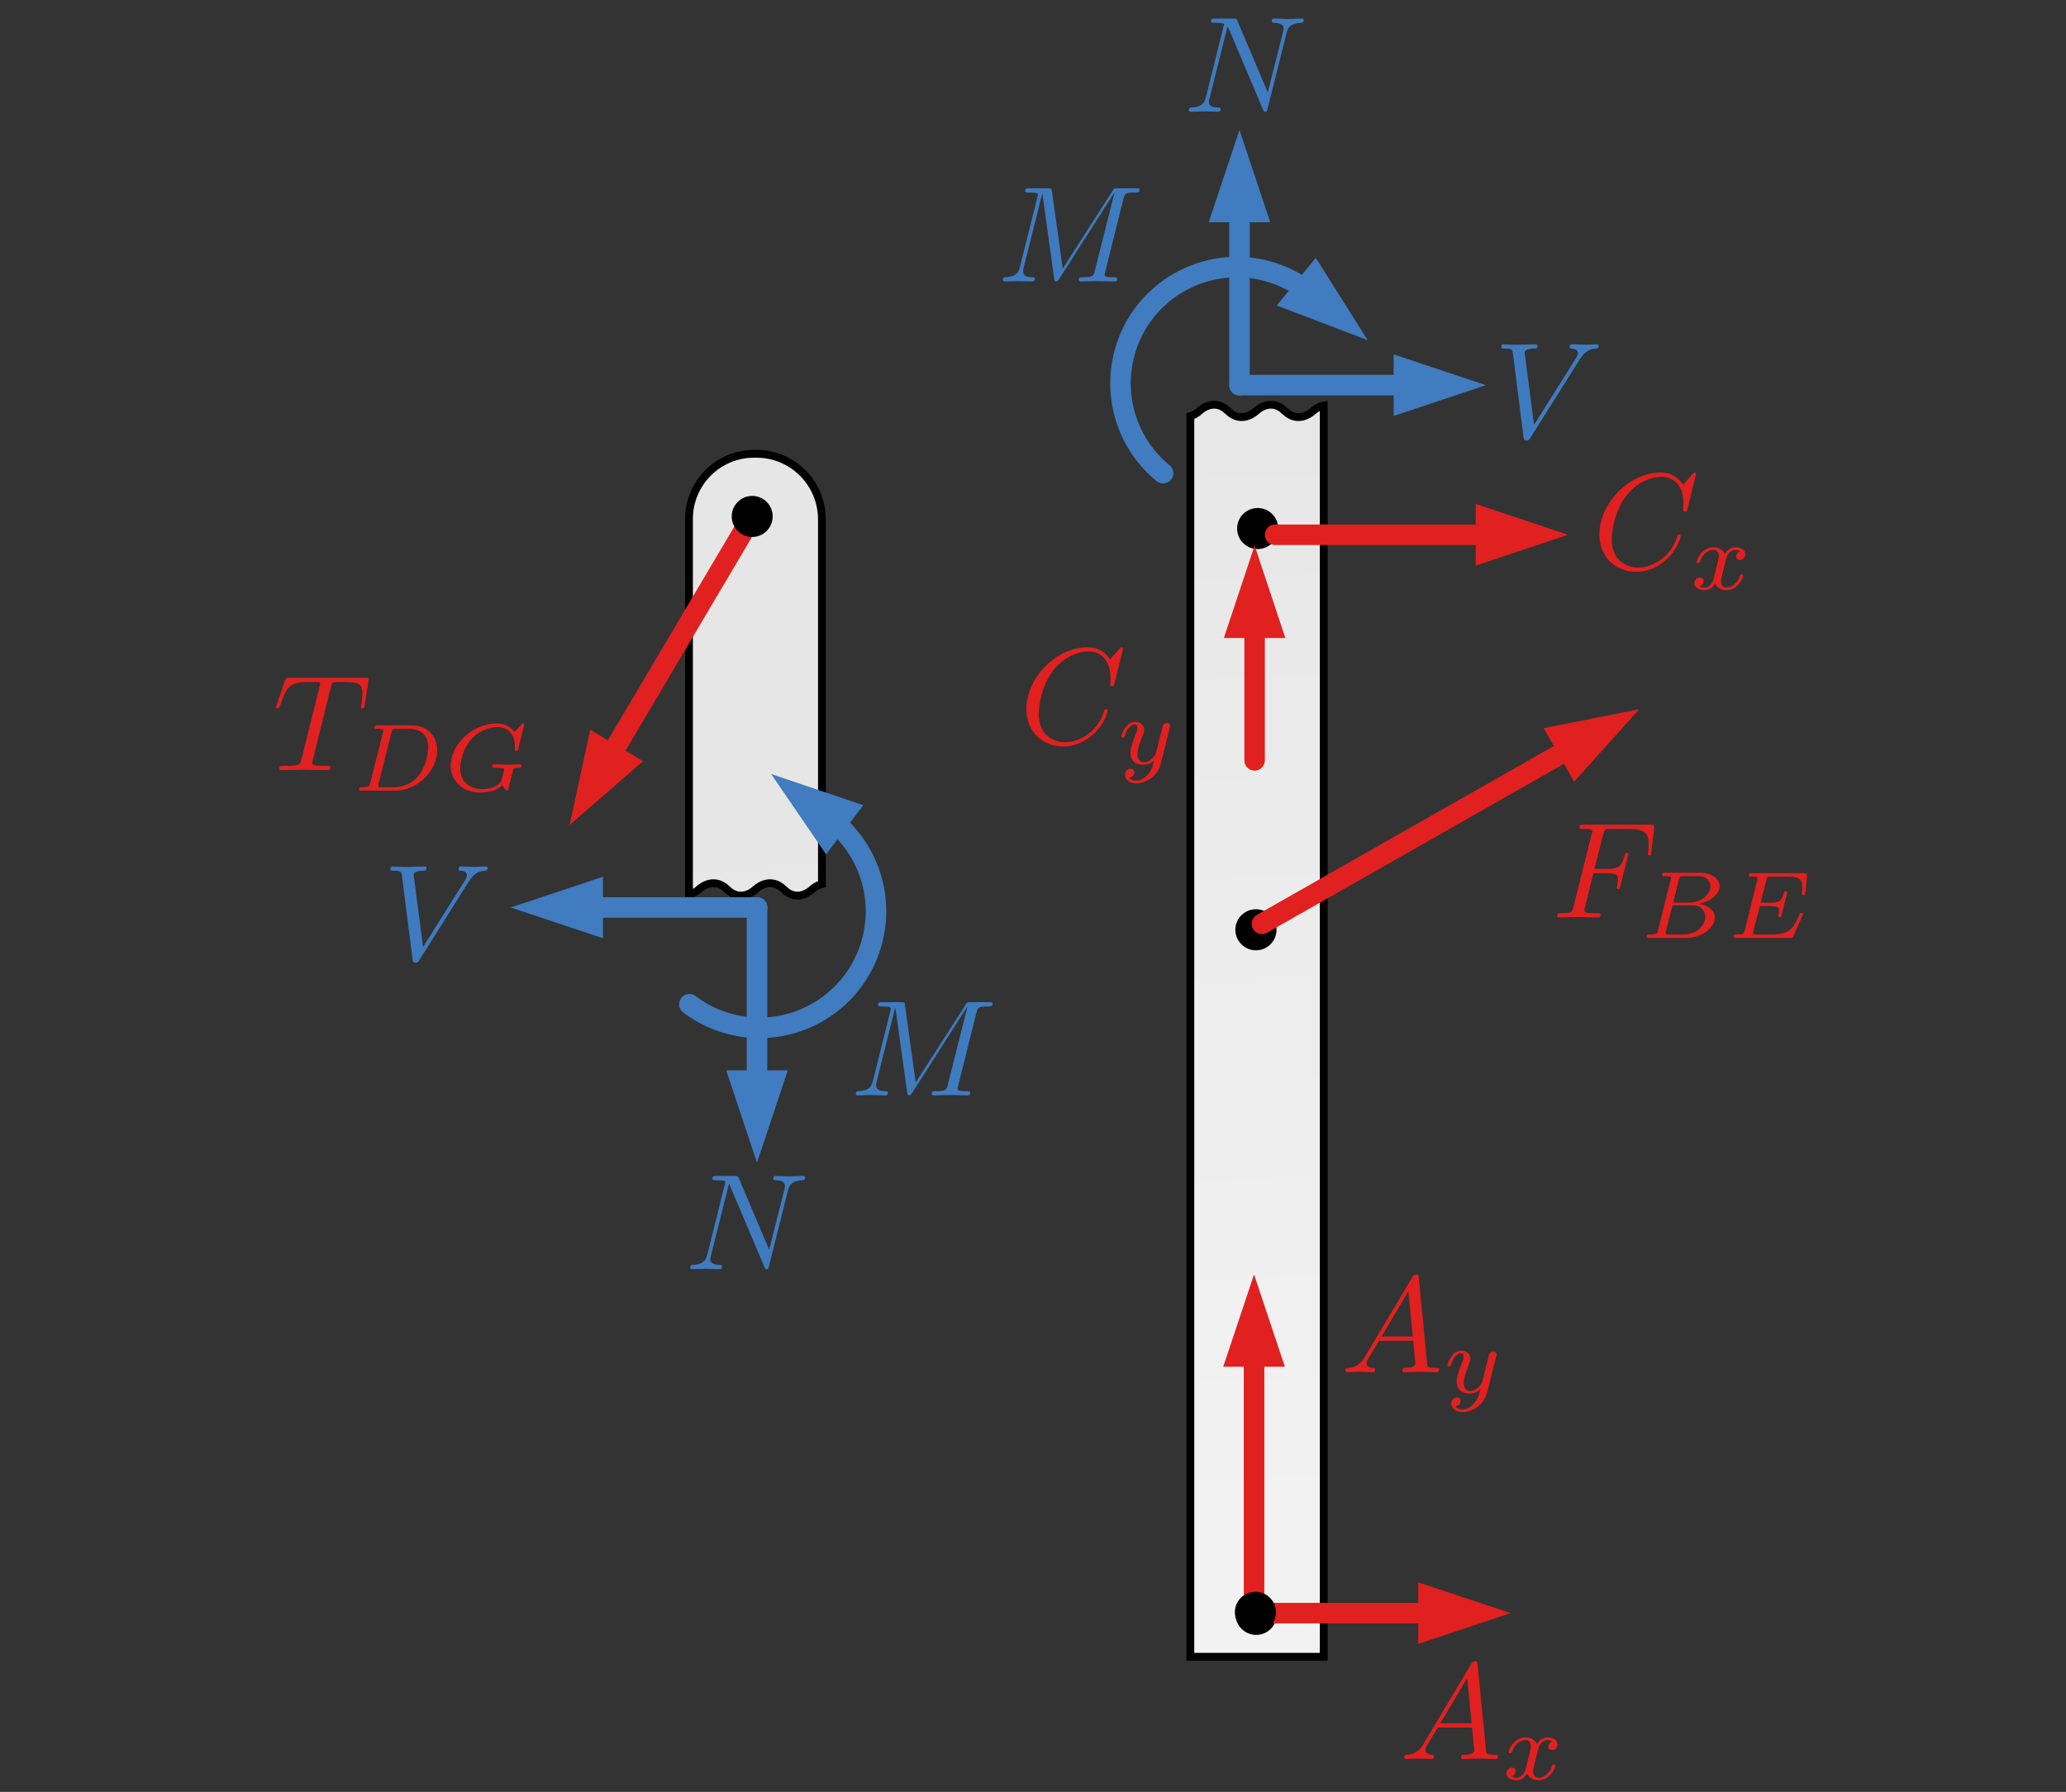 <?xml version="1.0" encoding="UTF-8" standalone="no"?>
<!DOCTYPE svg PUBLIC "-//W3C//DTD SVG 1.1//EN" "http://www.w3.org/Graphics/SVG/1.1/DTD/svg11.dtd">
<svg width="100%" height="100%" viewBox="0 0 151 131" version="1.1" xmlns="http://www.w3.org/2000/svg" xmlns:xlink="http://www.w3.org/1999/xlink" xml:space="preserve" xmlns:serif="http://www.serif.com/" style="fill-rule:evenodd;clip-rule:evenodd;">
    <rect x="0" y="0" width="151" height="131" fill="#333333" stroke="none"/>
    <g transform="matrix(1,0,0,1,-222,-168)">
        <g transform="matrix(1.881,0,0,0.958,-620.748,93.553)">
            <rect id="frame_2" x="448.311" y="78.434" width="79.756" height="135.686" style="fill:none;"/>
            <g id="frame_21" serif:id="frame_2">
                <g transform="matrix(0.8,0,0,1.199,85.674,-31.915)">
                    <g transform="matrix(1,0,0,1,0.493,0.085)">
                        <g transform="matrix(0.665,0,0,0.871,188.852,17.789)">
                            <g transform="matrix(0.335,0,0,0.953,403.144,-8.94)">
                                <g transform="matrix(-1.14366e-15,1.05,-2.987,-4.01856e-16,-487.743,-597.872)">
                                    <path d="M693.124,-243.428L783.72,-243.428L783.72,-253.164L692.347,-253.164C692.429,-252.702 692.739,-252.388 692.739,-252.388C692.739,-252.388 693.761,-251.351 692.739,-250.314C691.718,-249.278 692.739,-248.241 692.739,-248.241C692.739,-248.241 693.761,-247.204 692.739,-246.167C691.718,-245.131 692.739,-244.094 692.739,-244.094C692.739,-244.094 693.002,-243.827 693.124,-243.428Z" style="fill:url(#_Linear1);stroke:black;stroke-width:0.57px;"/>
                                </g>
                                <g id="circle2502" transform="matrix(6.97619e-16,1.567,-4.468,0,2942.97,715.492)">
                                    <circle cx="-315.067" cy="601.89" r="1.004"/>
                                </g>
                                <g id="circle25021" serif:id="circle2502" transform="matrix(6.97619e-16,1.567,-4.468,0,2942.92,662.999)">
                                    <circle cx="-315.067" cy="601.89" r="1.004"/>
                                </g>
                                <g id="circle1548" transform="matrix(2.167,0,0,0.761,-284.005,-395.534)">
                                    <ellipse cx="248.296" cy="701.783" rx="2.068" ry="2.068"/>
                                </g>
                            </g>
                            <g id="path3452" transform="matrix(1,0,0,1,38.912,-575.546)">
                                <g transform="matrix(1,-0,-0,1,357.819,660.043)">
                                    <path d="M112.409,53.163L119.389,51.78L114.635,57.074L112.409,53.163Z" style="fill:rgb(225,32,32);fill-rule:nonzero;"/>
                                    <path d="M91.837,67.459L114.696,54.451" style="fill:none;fill-rule:nonzero;stroke:rgb(225,32,32);stroke-width:1.5px;stroke-linecap:round;stroke-linejoin:round;stroke-miterlimit:1.5;"/>
                                </g>
                            </g>
                            <g transform="matrix(0.167,0,0,0.953,441.427,-8.94)">
                                <g id="path4154" transform="matrix(5.974,0,0,1.05,-2396.96,-597.872)">
                                    <g transform="matrix(1,-0,-0,1,356.512,663.043)">
                                        <path d="M107.62,36.491L114.37,38.741L107.62,40.991L107.62,36.491Z" style="fill:rgb(225,32,32);fill-rule:nonzero;"/>
                                        <path d="M92.93,38.741L108.97,38.741" style="fill:none;fill-rule:nonzero;stroke:rgb(225,32,32);stroke-width:1.5px;stroke-linecap:round;stroke-linejoin:round;stroke-miterlimit:1.5;"/>
                                    </g>
                                </g>
                                <g id="path4583" transform="matrix(5.974,0,0,1.05,-2405.92,-592.781)">
                                    <g transform="matrix(1,-0,-0,1,358.012,658.192)">
                                        <path d="M89.18,46.281L91.43,39.531L93.68,46.281L89.18,46.281Z" style="fill:rgb(225,32,32);fill-rule:nonzero;"/>
                                        <path d="M91.43,55.216L91.43,44.931" style="fill:none;fill-rule:nonzero;stroke:rgb(225,32,32);stroke-width:1.5px;stroke-linecap:round;stroke-linejoin:round;stroke-miterlimit:1.5;"/>
                                    </g>
                                </g>
                                <g transform="matrix(5.974,0,0,1.05,411.913,131.45)">
                                    <g id="surface1">
                                        <g transform="matrix(1,0,0,1,2.501,9.68)">
                                            <g id="glyph0-1">
                                                <path d="M7.578,-6.922C7.578,-6.953 7.563,-7.031 7.469,-7.031C7.438,-7.031 7.422,-7.016 7.313,-6.906L6.625,-6.141C6.531,-6.281 6.078,-7.031 4.969,-7.031C2.734,-7.031 0.5,-4.828 0.5,-2.516C0.5,-0.875 1.672,0.219 3.203,0.219C4.063,0.219 4.828,-0.172 5.359,-0.641C6.281,-1.453 6.453,-2.359 6.453,-2.391C6.453,-2.5 6.344,-2.5 6.328,-2.5C6.266,-2.5 6.219,-2.469 6.203,-2.391C6.109,-2.109 5.875,-1.391 5.188,-0.813C4.5,-0.266 3.875,-0.094 3.359,-0.094C2.469,-0.094 1.406,-0.609 1.406,-2.156C1.406,-2.734 1.609,-4.344 2.609,-5.516C3.219,-6.219 4.156,-6.719 5.047,-6.719C6.063,-6.719 6.656,-5.953 6.656,-4.797C6.656,-4.391 6.625,-4.391 6.625,-4.281C6.625,-4.188 6.734,-4.188 6.766,-4.188C6.891,-4.188 6.891,-4.203 6.953,-4.391L7.578,-6.922Z" style="fill:rgb(225,32,32);fill-rule:nonzero;"/>
                                            </g>
                                        </g>
                                        <g transform="matrix(1,0,0,1,9.621,11.175)">
                                            <g id="glyph1-1">
                                                <path d="M1.734,-0.734C1.672,-0.5 1.438,-0.125 1.078,-0.125C1.063,-0.125 0.844,-0.125 0.703,-0.219C0.984,-0.313 1.016,-0.563 1.016,-0.609C1.016,-0.766 0.891,-0.859 0.734,-0.859C0.531,-0.859 0.328,-0.703 0.328,-0.438C0.328,-0.094 0.719,0.063 1.063,0.063C1.391,0.063 1.672,-0.125 1.844,-0.422C2.016,-0.063 2.391,0.063 2.672,0.063C3.484,0.063 3.906,-0.797 3.906,-1C3.906,-1.094 3.813,-1.094 3.797,-1.094C3.688,-1.094 3.688,-1.047 3.656,-0.969C3.516,-0.484 3.094,-0.125 2.703,-0.125C2.422,-0.125 2.281,-0.313 2.281,-0.578C2.281,-0.766 2.453,-1.391 2.641,-2.172C2.781,-2.703 3.094,-2.875 3.328,-2.875C3.344,-2.875 3.547,-2.875 3.703,-2.781C3.484,-2.719 3.391,-2.516 3.391,-2.391C3.391,-2.25 3.516,-2.141 3.672,-2.141C3.828,-2.141 4.063,-2.266 4.063,-2.563C4.063,-2.953 3.609,-3.078 3.344,-3.078C2.984,-3.078 2.703,-2.844 2.563,-2.578C2.438,-2.859 2.109,-3.078 1.719,-3.078C0.938,-3.078 0.5,-2.219 0.5,-2C0.5,-1.922 0.594,-1.922 0.609,-1.922C0.703,-1.922 0.703,-1.938 0.75,-2.031C0.922,-2.578 1.359,-2.875 1.703,-2.875C1.938,-2.875 2.125,-2.75 2.125,-2.422C2.125,-2.281 2.031,-1.938 1.969,-1.688L1.734,-0.734Z" style="fill:rgb(225,32,32);fill-rule:nonzero;"/>
                                            </g>
                                        </g>
                                    </g>
                                </g>
                                <g transform="matrix(5.974,0,0,1.05,160.627,144.84)">
                                    <g id="surface11" serif:id="surface1">
                                        <g transform="matrix(1,0,0,1,2.614,9.68)">
                                            <g id="glyph0-11" serif:id="glyph0-1">
                                                <path d="M7.578,-6.922C7.578,-6.953 7.563,-7.031 7.469,-7.031C7.438,-7.031 7.422,-7.016 7.313,-6.906L6.625,-6.141C6.531,-6.281 6.078,-7.031 4.969,-7.031C2.734,-7.031 0.5,-4.828 0.5,-2.516C0.5,-0.875 1.672,0.219 3.203,0.219C4.063,0.219 4.828,-0.172 5.359,-0.641C6.281,-1.453 6.453,-2.359 6.453,-2.391C6.453,-2.5 6.344,-2.5 6.328,-2.5C6.266,-2.5 6.219,-2.469 6.203,-2.391C6.109,-2.109 5.875,-1.391 5.188,-0.813C4.5,-0.266 3.875,-0.094 3.359,-0.094C2.469,-0.094 1.406,-0.609 1.406,-2.156C1.406,-2.734 1.609,-4.344 2.609,-5.516C3.219,-6.219 4.156,-6.719 5.047,-6.719C6.063,-6.719 6.656,-5.953 6.656,-4.797C6.656,-4.391 6.625,-4.391 6.625,-4.281C6.625,-4.188 6.734,-4.188 6.766,-4.188C6.891,-4.188 6.891,-4.203 6.953,-4.391L7.578,-6.922Z" style="fill:rgb(225,32,32);fill-rule:nonzero;"/>
                                            </g>
                                        </g>
                                        <g transform="matrix(1,0,0,1,9.735,11.175)">
                                            <g id="glyph1-11" serif:id="glyph1-1">
                                                <path d="M3.875,-2.625C3.906,-2.719 3.906,-2.734 3.906,-2.781C3.906,-2.922 3.797,-3 3.672,-3C3.594,-3 3.469,-2.969 3.391,-2.844C3.359,-2.797 3.313,-2.578 3.281,-2.438L3.125,-1.859C3.094,-1.688 2.875,-0.813 2.844,-0.734C2.844,-0.734 2.531,-0.125 2,-0.125C1.516,-0.125 1.516,-0.578 1.516,-0.703C1.516,-1.078 1.672,-1.516 1.891,-2.063C1.969,-2.281 2,-2.359 2,-2.484C2,-2.813 1.719,-3.078 1.344,-3.078C0.641,-3.078 0.328,-2.125 0.328,-2C0.328,-1.922 0.422,-1.922 0.453,-1.922C0.547,-1.922 0.547,-1.953 0.578,-2.031C0.75,-2.609 1.047,-2.875 1.328,-2.875C1.438,-2.875 1.5,-2.797 1.5,-2.641C1.5,-2.469 1.438,-2.328 1.406,-2.234C1.063,-1.375 1,-1.125 1,-0.813C1,-0.703 1,-0.375 1.266,-0.141C1.484,0.031 1.781,0.063 1.969,0.063C2.25,0.063 2.5,-0.031 2.719,-0.25C2.641,0.141 2.563,0.438 2.266,0.781C2.078,1 1.797,1.219 1.422,1.219C1.375,1.219 1.047,1.219 0.906,1C1.281,0.953 1.281,0.625 1.281,0.609C1.281,0.391 1.078,0.344 1.016,0.344C0.844,0.344 0.609,0.484 0.609,0.813C0.609,1.156 0.938,1.422 1.438,1.422C2.141,1.422 3,0.875 3.219,0L3.875,-2.625Z" style="fill:rgb(225,32,32);fill-rule:nonzero;"/>
                                            </g>
                                        </g>
                                    </g>
                                </g>
                            </g>
                            <g transform="matrix(1.409,0,0,1.002,706.71,146.311)">
                                <g id="path10100" transform="matrix(-0.71,0,0,-1.482,-88.496,61.233)">
                                    <g transform="matrix(-1,-0,-0,-0.673,185.28,82.915)">
                                        <path d="M93.535,99.842L91.285,93.092L89.035,99.842L93.535,99.842Z" style="fill:rgb(225,32,32);fill-rule:nonzero;"/>
                                        <path d="M91.285,98.492L91.285,117.835" style="fill:none;fill-rule:nonzero;stroke:rgb(225,32,32);stroke-width:1.5px;stroke-linecap:round;stroke-linejoin:round;stroke-miterlimit:1.5;"/>
                                    </g>
                                </g>
                                <g id="path17940" transform="matrix(0.71,-1.22196e-16,8.69105e-17,0.998,-222.069,28.768)">
                                    <g transform="matrix(1,1.22465e-16,-1.22465e-16,1,2.936,-90.645)">
                                        <path d="M103.187,120.085L109.937,117.835L103.187,115.585L103.187,120.085Z" style="fill:rgb(225,32,32);fill-rule:nonzero;"/>
                                        <path d="M104.537,117.835L91.285,117.835" style="fill:none;fill-rule:nonzero;stroke:rgb(225,32,32);stroke-width:1.5px;stroke-linecap:round;stroke-linejoin:round;stroke-miterlimit:1.5;"/>
                                    </g>
                                </g>
                                <g transform="matrix(0.628,0,0,0.883,-287.479,48.164)">
                                    <circle cx="210.695" cy="8.695" r="1.695"/>
                                </g>
                                <g transform="matrix(0.71,0,0,0.998,-149.579,57.129)">
                                    <g id="surface12" serif:id="surface1">
                                        <g transform="matrix(1,0,0,1,2.656,9.431)">
                                            <g id="glyph0-12" serif:id="glyph0-1">
                                                <path d="M1.781,-1.141C1.391,-0.484 1,-0.344 0.563,-0.313C0.438,-0.297 0.344,-0.297 0.344,-0.109C0.344,-0.047 0.406,0 0.484,0C0.75,0 1.063,-0.031 1.328,-0.031C1.672,-0.031 2.016,0 2.328,0C2.391,0 2.516,0 2.516,-0.188C2.516,-0.297 2.438,-0.313 2.359,-0.313C2.141,-0.328 1.891,-0.406 1.891,-0.656C1.891,-0.781 1.953,-0.891 2.031,-1.031L2.797,-2.297L5.297,-2.297C5.313,-2.094 5.453,-0.734 5.453,-0.641C5.453,-0.344 4.938,-0.313 4.734,-0.313C4.594,-0.313 4.5,-0.313 4.5,-0.109C4.5,0 4.609,0 4.641,0C5.047,0 5.469,-0.031 5.875,-0.031C6.125,-0.031 6.766,0 7.016,0C7.063,0 7.188,0 7.188,-0.203C7.188,-0.313 7.094,-0.313 6.953,-0.313C6.344,-0.313 6.344,-0.375 6.313,-0.672L5.703,-6.891C5.688,-7.094 5.688,-7.141 5.516,-7.141C5.359,-7.141 5.313,-7.063 5.25,-6.969L1.781,-1.141ZM2.984,-2.609L4.938,-5.906L5.266,-2.609L2.984,-2.609Z" style="fill:rgb(225,32,32);fill-rule:nonzero;"/>
                                            </g>
                                        </g>
                                        <g transform="matrix(1,0,0,1,10.128,10.925)">
                                            <g id="glyph1-12" serif:id="glyph1-1">
                                                <path d="M1.734,-0.734C1.672,-0.5 1.438,-0.125 1.078,-0.125C1.063,-0.125 0.844,-0.125 0.703,-0.219C0.984,-0.313 1.016,-0.563 1.016,-0.609C1.016,-0.766 0.891,-0.859 0.734,-0.859C0.531,-0.859 0.328,-0.703 0.328,-0.438C0.328,-0.094 0.719,0.063 1.063,0.063C1.391,0.063 1.672,-0.125 1.844,-0.422C2.016,-0.063 2.391,0.063 2.672,0.063C3.484,0.063 3.906,-0.797 3.906,-1C3.906,-1.094 3.813,-1.094 3.797,-1.094C3.688,-1.094 3.688,-1.047 3.656,-0.969C3.516,-0.484 3.094,-0.125 2.703,-0.125C2.422,-0.125 2.281,-0.313 2.281,-0.578C2.281,-0.766 2.453,-1.391 2.641,-2.172C2.781,-2.703 3.094,-2.875 3.328,-2.875C3.344,-2.875 3.547,-2.875 3.703,-2.781C3.484,-2.719 3.391,-2.516 3.391,-2.391C3.391,-2.25 3.516,-2.141 3.672,-2.141C3.828,-2.141 4.063,-2.266 4.063,-2.563C4.063,-2.953 3.609,-3.078 3.344,-3.078C2.984,-3.078 2.703,-2.844 2.563,-2.578C2.438,-2.859 2.109,-3.078 1.719,-3.078C0.938,-3.078 0.5,-2.219 0.5,-2C0.5,-1.922 0.594,-1.922 0.609,-1.922C0.703,-1.922 0.703,-1.938 0.75,-2.031C0.922,-2.578 1.359,-2.875 1.703,-2.875C1.938,-2.875 2.125,-2.75 2.125,-2.422C2.125,-2.281 2.031,-1.938 1.969,-1.688L1.734,-0.734Z" style="fill:rgb(225,32,32);fill-rule:nonzero;"/>
                                            </g>
                                        </g>
                                    </g>
                                </g>
                                <g transform="matrix(0.71,0,0,0.998,-152.629,28.275)">
                                    <g id="surface13" serif:id="surface1">
                                        <g transform="matrix(1,0,0,1,2.656,10.081)">
                                            <g id="glyph0-13" serif:id="glyph0-1">
                                                <path d="M1.781,-1.141C1.391,-0.484 1,-0.344 0.563,-0.313C0.438,-0.297 0.344,-0.297 0.344,-0.109C0.344,-0.047 0.406,0 0.484,0C0.75,0 1.063,-0.031 1.328,-0.031C1.672,-0.031 2.016,0 2.328,0C2.391,0 2.516,0 2.516,-0.188C2.516,-0.297 2.438,-0.313 2.359,-0.313C2.141,-0.328 1.891,-0.406 1.891,-0.656C1.891,-0.781 1.953,-0.891 2.031,-1.031L2.797,-2.297L5.297,-2.297C5.313,-2.094 5.453,-0.734 5.453,-0.641C5.453,-0.344 4.938,-0.313 4.734,-0.313C4.594,-0.313 4.5,-0.313 4.5,-0.109C4.5,0 4.609,0 4.641,0C5.047,0 5.469,-0.031 5.875,-0.031C6.125,-0.031 6.766,0 7.016,0C7.063,0 7.188,0 7.188,-0.203C7.188,-0.313 7.094,-0.313 6.953,-0.313C6.344,-0.313 6.344,-0.375 6.313,-0.672L5.703,-6.891C5.688,-7.094 5.688,-7.141 5.516,-7.141C5.359,-7.141 5.313,-7.063 5.25,-6.969L1.781,-1.141ZM2.984,-2.609L4.938,-5.906L5.266,-2.609L2.984,-2.609Z" style="fill:rgb(225,32,32);fill-rule:nonzero;"/>
                                            </g>
                                        </g>
                                        <g transform="matrix(1,0,0,1,10.128,11.575)">
                                            <g id="glyph1-13" serif:id="glyph1-1">
                                                <path d="M3.875,-2.625C3.906,-2.719 3.906,-2.734 3.906,-2.781C3.906,-2.922 3.797,-3 3.672,-3C3.594,-3 3.469,-2.969 3.391,-2.844C3.359,-2.797 3.313,-2.578 3.281,-2.438L3.125,-1.859C3.094,-1.688 2.875,-0.813 2.844,-0.734C2.844,-0.734 2.531,-0.125 2,-0.125C1.516,-0.125 1.516,-0.578 1.516,-0.703C1.516,-1.078 1.672,-1.516 1.891,-2.063C1.969,-2.281 2,-2.359 2,-2.484C2,-2.813 1.719,-3.078 1.344,-3.078C0.641,-3.078 0.328,-2.125 0.328,-2C0.328,-1.922 0.422,-1.922 0.453,-1.922C0.547,-1.922 0.547,-1.953 0.578,-2.031C0.75,-2.609 1.047,-2.875 1.328,-2.875C1.438,-2.875 1.5,-2.797 1.5,-2.641C1.5,-2.469 1.438,-2.328 1.406,-2.234C1.063,-1.375 1,-1.125 1,-0.813C1,-0.703 1,-0.375 1.266,-0.141C1.484,0.031 1.781,0.063 1.969,0.063C2.25,0.063 2.5,-0.031 2.719,-0.25C2.641,0.141 2.563,0.438 2.266,0.781C2.078,1 1.797,1.219 1.422,1.219C1.375,1.219 1.047,1.219 0.906,1C1.281,0.953 1.281,0.625 1.281,0.609C1.281,0.391 1.078,0.344 1.016,0.344C0.844,0.344 0.609,0.484 0.609,0.813C0.609,1.156 0.938,1.422 1.438,1.422C2.141,1.422 3,0.875 3.219,0L3.875,-2.625Z" style="fill:rgb(225,32,32);fill-rule:nonzero;"/>
                                            </g>
                                        </g>
                                    </g>
                                </g>
                            </g>
                            <g transform="matrix(1,0,0,1,507.935,141.814)">
                                <g id="surface14" serif:id="surface1">
                                    <g transform="matrix(1,0,0,1,1.821,9.68)">
                                        <g id="glyph0-14" serif:id="glyph0-1">
                                            <path d="M3.016,-3.234L3.984,-3.234C4.734,-3.234 4.813,-3.078 4.813,-2.797C4.813,-2.719 4.813,-2.609 4.75,-2.297C4.719,-2.25 4.719,-2.219 4.719,-2.188C4.719,-2.109 4.781,-2.078 4.828,-2.078C4.938,-2.078 4.938,-2.109 4.984,-2.281L5.531,-4.453C5.563,-4.563 5.563,-4.578 5.563,-4.609C5.563,-4.625 5.547,-4.719 5.438,-4.719C5.344,-4.719 5.328,-4.672 5.297,-4.5C5.078,-3.734 4.859,-3.547 4,-3.547L3.094,-3.547L3.734,-6.078C3.828,-6.438 3.844,-6.469 4.281,-6.469L5.594,-6.469C6.813,-6.469 7.047,-6.141 7.047,-5.375C7.047,-5.141 7.047,-5.109 7.016,-4.828C7,-4.703 7,-4.688 7,-4.656C7,-4.609 7.031,-4.531 7.125,-4.531C7.234,-4.531 7.234,-4.594 7.25,-4.781L7.453,-6.516C7.484,-6.781 7.438,-6.781 7.188,-6.781L2.297,-6.781C2.109,-6.781 2,-6.781 2,-6.578C2,-6.469 2.094,-6.469 2.281,-6.469C2.656,-6.469 2.938,-6.469 2.938,-6.297C2.938,-6.25 2.938,-6.234 2.875,-6.047L1.563,-0.781C1.469,-0.391 1.453,-0.313 0.656,-0.313C0.484,-0.313 0.375,-0.313 0.375,-0.125C0.375,0 0.5,0 0.531,0C0.813,0 1.563,-0.031 1.844,-0.031C2.172,-0.031 3,0 3.328,0C3.422,0 3.531,0 3.531,-0.188C3.531,-0.266 3.484,-0.297 3.484,-0.297C3.453,-0.313 3.422,-0.313 3.203,-0.313C2.984,-0.313 2.938,-0.313 2.688,-0.328C2.391,-0.359 2.359,-0.406 2.359,-0.531C2.359,-0.547 2.359,-0.609 2.406,-0.75L3.016,-3.234Z" style="fill:rgb(225,32,32);fill-rule:nonzero;"/>
                                        </g>
                                    </g>
                                    <g>
                                        <g id="glyph1-14" serif:id="glyph1-1" transform="matrix(1,0,0,1,8.227,11.175)">
                                            <path d="M1.328,-0.547C1.266,-0.313 1.25,-0.25 0.703,-0.25C0.594,-0.25 0.5,-0.25 0.5,-0.109C0.5,0 0.578,0 0.703,0L3.406,0C4.578,0 5.484,-0.797 5.484,-1.484C5.484,-1.984 5.031,-2.406 4.281,-2.484C5.125,-2.641 5.828,-3.172 5.828,-3.766C5.828,-4.297 5.297,-4.766 4.391,-4.766L1.859,-4.766C1.719,-4.766 1.625,-4.766 1.625,-4.609C1.625,-4.516 1.719,-4.516 1.859,-4.516C1.859,-4.516 2,-4.516 2.125,-4.5C2.266,-4.484 2.281,-4.469 2.281,-4.391C2.281,-4.391 2.281,-4.344 2.25,-4.25L1.328,-0.547ZM2.438,-2.578L2.859,-4.266C2.922,-4.484 2.922,-4.516 3.219,-4.516L4.281,-4.516C4.984,-4.516 5.156,-4.047 5.156,-3.781C5.156,-3.219 4.516,-2.578 3.578,-2.578L2.438,-2.578ZM2.109,-0.25C1.891,-0.25 1.875,-0.266 1.875,-0.328C1.875,-0.328 1.875,-0.359 1.906,-0.469L2.391,-2.375L3.875,-2.375C4.516,-2.375 4.781,-1.938 4.781,-1.547C4.781,-0.844 4.063,-0.25 3.219,-0.25L2.109,-0.25Z" style="fill:rgb(225,32,32);fill-rule:nonzero;"/>
                                        </g>
                                        <g id="glyph1-2" transform="matrix(1,0,0,1,14.582,11.175)">
                                            <path d="M5.516,-1.609C5.563,-1.703 5.563,-1.734 5.563,-1.734C5.563,-1.781 5.531,-1.828 5.438,-1.828C5.422,-1.828 5.391,-1.828 5.359,-1.813C5.359,-1.797 5.344,-1.781 5.266,-1.609C4.813,-0.594 4.453,-0.25 3.313,-0.25L2.125,-0.25C1.922,-0.25 1.906,-0.266 1.906,-0.328C1.906,-0.328 1.906,-0.359 1.938,-0.469L2.406,-2.328L3.188,-2.328C3.734,-2.328 3.813,-2.25 3.813,-2.016C3.813,-1.938 3.797,-1.813 3.766,-1.703C3.75,-1.641 3.75,-1.625 3.75,-1.609C3.75,-1.609 3.75,-1.516 3.875,-1.516C3.969,-1.516 3.969,-1.547 4,-1.672L4.391,-3.203C4.406,-3.281 4.406,-3.297 4.406,-3.297C4.406,-3.375 4.344,-3.406 4.281,-3.406C4.188,-3.406 4.188,-3.359 4.141,-3.219C4,-2.672 3.797,-2.578 3.203,-2.578L2.469,-2.578L2.891,-4.25C2.938,-4.453 2.953,-4.484 3.234,-4.484L4.375,-4.484C5.297,-4.484 5.516,-4.297 5.516,-3.672C5.516,-3.484 5.484,-3.281 5.484,-3.25C5.484,-3.188 5.516,-3.125 5.609,-3.125C5.719,-3.125 5.719,-3.188 5.734,-3.313L5.859,-4.516C5.875,-4.734 5.828,-4.734 5.656,-4.734L1.828,-4.734C1.688,-4.734 1.609,-4.734 1.609,-4.578C1.609,-4.484 1.672,-4.484 1.828,-4.484C1.938,-4.484 1.969,-4.484 2.094,-4.469C2.234,-4.453 2.25,-4.438 2.25,-4.375C2.25,-4.328 2.234,-4.25 2.219,-4.219L1.313,-0.578C1.234,-0.297 1.234,-0.25 0.688,-0.25C0.563,-0.25 0.484,-0.25 0.484,-0.094C0.484,0 0.563,0 0.688,0L4.625,0C4.797,0 4.813,0 4.859,-0.125L5.516,-1.609Z" style="fill:rgb(225,32,32);fill-rule:nonzero;"/>
                                        </g>
                                    </g>
                                </g>
                            </g>
                        </g>
                        <g transform="matrix(7.14377e-17,1.528,-0.763,6.12323e-17,591.158,-654.555)">
                            <g transform="matrix(0.374,0.153,-0.1,0.572,461.133,17.779)">
                                <g transform="matrix(-0.381,-1.421,1.421,-0.381,138.698,249.299)">
                                    <path d="M93.069,22.544L99.715,25.087L95.924,19.066L93.069,22.544Z" style="fill:rgb(64,124,191);"/>
                                    <path d="M95.54,21.661C94.605,20.894 93.516,20.335 92.347,20.022C87.816,18.808 83.151,21.501 81.938,26.033C81.074,29.256 82.176,32.686 84.756,34.803C82.176,32.686 81.074,29.256 81.938,26.033C83.151,21.501 87.816,18.808 92.347,20.022C93.516,20.335 94.605,20.894 95.54,21.661Z" style="fill:none;stroke:rgb(64,124,191);stroke-width:1.5px;stroke-linejoin:round;stroke-miterlimit:1.5;"/>
                                </g>
                            </g>
                            <g id="path101001" serif:id="path10100" transform="matrix(-0.57,0,0,-0.942,557.775,106.285)">
                                <g transform="matrix(-6.12323e-17,0.924,-1,-5.6574e-17,122.402,-79.923)">
                                    <path d="M101.675,30.657L108.425,28.407L101.675,26.157L101.675,30.657Z" style="fill:rgb(64,124,191);fill-rule:nonzero;"/>
                                    <path d="M103.025,28.407L90.399,28.407" style="fill:none;fill-rule:nonzero;stroke:rgb(64,124,191);stroke-width:1.5px;stroke-linecap:round;stroke-linejoin:round;stroke-miterlimit:1.5;"/>
                                </g>
                            </g>
                            <g id="path179401" serif:id="path17940" transform="matrix(-0.57,0,0,-0.871,557.904,126.568)">
                                <g transform="matrix(-6.12323e-17,1,-1,-6.12323e-17,122.628,-63.209)">
                                    <path d="M92.649,16.505L90.399,9.755L88.149,16.505L92.649,16.505Z" style="fill:rgb(64,124,191);fill-rule:nonzero;"/>
                                    <path d="M90.399,15.155L90.399,28.407" style="fill:none;fill-rule:nonzero;stroke:rgb(64,124,191);stroke-width:1.5px;stroke-linecap:round;stroke-linejoin:round;stroke-miterlimit:1.5;"/>
                                </g>
                            </g>
                        </g>
                        <g transform="matrix(0.665,0,0,0.871,524.999,119.193)">
                            <g id="glyph1-15" serif:id="glyph1-1">
                                <path d="M6.266,-5.672C6.75,-6.453 7.172,-6.484 7.531,-6.5C7.656,-6.516 7.672,-6.672 7.672,-6.688C7.672,-6.766 7.609,-6.813 7.531,-6.813C7.281,-6.813 6.984,-6.781 6.719,-6.781C6.391,-6.781 6.047,-6.813 5.734,-6.813C5.672,-6.813 5.547,-6.813 5.547,-6.625C5.547,-6.516 5.625,-6.5 5.703,-6.5C5.969,-6.484 6.156,-6.375 6.156,-6.172C6.156,-6.016 6.016,-5.797 6.016,-5.797L2.953,-0.922L2.266,-6.203C2.266,-6.375 2.5,-6.5 2.953,-6.5C3.094,-6.5 3.203,-6.5 3.203,-6.703C3.203,-6.781 3.125,-6.813 3.078,-6.813C2.672,-6.813 2.25,-6.781 1.828,-6.781L1.281,-6.781C1.109,-6.781 0.922,-6.813 0.75,-6.813C0.672,-6.813 0.563,-6.813 0.563,-6.625C0.563,-6.5 0.641,-6.5 0.813,-6.5C1.359,-6.5 1.375,-6.406 1.406,-6.156L2.188,-0.016C2.219,0.188 2.266,0.219 2.391,0.219C2.547,0.219 2.594,0.172 2.672,0.047L6.266,-5.672Z" style="fill:rgb(63,123,191);fill-rule:nonzero;"/>
                            </g>
                        </g>
                        <g transform="matrix(0.665,0,0,0.871,509.935,98.46)">
                            <g id="glyph1-16" serif:id="glyph1-1">
                                <path d="M7.531,-5.766C7.641,-6.156 7.813,-6.469 8.609,-6.5C8.656,-6.5 8.781,-6.516 8.781,-6.703C8.781,-6.703 8.781,-6.813 8.656,-6.813C8.328,-6.813 7.969,-6.781 7.641,-6.781C7.313,-6.781 6.953,-6.813 6.625,-6.813C6.563,-6.813 6.453,-6.813 6.453,-6.609C6.453,-6.5 6.547,-6.5 6.625,-6.5C7.203,-6.484 7.313,-6.281 7.313,-6.063C7.313,-6.031 7.281,-5.875 7.281,-5.859L6.156,-1.422L3.953,-6.625C3.875,-6.797 3.875,-6.813 3.641,-6.813L2.297,-6.813C2.109,-6.813 2.016,-6.813 2.016,-6.609C2.016,-6.5 2.109,-6.5 2.297,-6.5C2.344,-6.5 2.969,-6.5 2.969,-6.406L1.641,-1.063C1.531,-0.656 1.359,-0.344 0.563,-0.313C0.5,-0.313 0.391,-0.297 0.391,-0.109C0.391,-0.047 0.438,0 0.516,0C0.844,0 1.188,-0.031 1.516,-0.031C1.859,-0.031 2.219,0 2.547,0C2.594,0 2.719,0 2.719,-0.203C2.719,-0.297 2.625,-0.313 2.516,-0.313C1.938,-0.328 1.859,-0.547 1.859,-0.75C1.859,-0.813 1.875,-0.875 1.906,-0.984L3.219,-6.234C3.266,-6.188 3.266,-6.156 3.313,-6.063L5.797,-0.188C5.859,-0.016 5.891,0 5.984,0C6.094,0 6.094,-0.031 6.141,-0.203L7.531,-5.766Z" style="fill:rgb(63,123,191);fill-rule:nonzero;"/>
                            </g>
                        </g>
                        <g transform="matrix(0.665,0,0,0.871,500.88,109.262)">
                            <g id="glyph1-17" serif:id="glyph1-1">
                                <path d="M9.234,-6.047C9.328,-6.406 9.344,-6.5 10.094,-6.5C10.313,-6.5 10.406,-6.5 10.406,-6.703C10.406,-6.813 10.313,-6.813 10.141,-6.813L8.828,-6.813C8.563,-6.813 8.547,-6.813 8.438,-6.625L4.797,-0.938L4.016,-6.578C3.984,-6.813 3.969,-6.813 3.703,-6.813L2.344,-6.813C2.156,-6.813 2.047,-6.813 2.047,-6.625C2.047,-6.5 2.141,-6.5 2.328,-6.5C2.469,-6.5 2.641,-6.484 2.766,-6.484C2.922,-6.453 2.984,-6.438 2.984,-6.313C2.984,-6.281 2.969,-6.25 2.938,-6.125L1.672,-1.063C1.578,-0.656 1.406,-0.344 0.594,-0.313C0.547,-0.313 0.422,-0.297 0.422,-0.125C0.422,-0.031 0.484,0 0.563,0C0.875,0 1.219,-0.031 1.563,-0.031C1.891,-0.031 2.25,0 2.578,0C2.625,0 2.766,0 2.766,-0.203C2.766,-0.313 2.656,-0.313 2.578,-0.313C2.016,-0.313 1.906,-0.516 1.906,-0.75C1.906,-0.813 1.906,-0.875 1.938,-0.984L3.297,-6.406L3.313,-6.406L4.172,-0.234C4.188,-0.109 4.203,0 4.313,0C4.422,0 4.484,-0.109 4.531,-0.172L8.563,-6.484L8.578,-6.484L7.141,-0.781C7.047,-0.391 7.031,-0.313 6.234,-0.313C6.078,-0.313 5.969,-0.313 5.969,-0.125C5.969,0 6.078,0 6.109,0C6.391,0 7.063,-0.031 7.344,-0.031C7.75,-0.031 8.188,0 8.594,0C8.656,0 8.781,0 8.781,-0.203C8.781,-0.313 8.688,-0.313 8.5,-0.313C8.141,-0.313 7.859,-0.313 7.859,-0.484C7.859,-0.531 7.859,-0.547 7.906,-0.734L9.234,-6.047Z" style="fill:rgb(63,123,191);fill-rule:nonzero;"/>
                            </g>
                        </g>
                    </g>
                    <g transform="matrix(1,0,0,1,-13.706,2.258)">
                        <g transform="matrix(0.222,0,0,0.83,454.259,31.073)">
                            <g>
                                <g transform="matrix(-1.14366e-15,1.05,-2.987,-4.01856e-16,-520.548,-588.474)">
                                    <path d="M692.46,-243.428C692.358,-243.859 692.072,-244.149 692.072,-244.149C692.072,-244.149 691.05,-245.186 692.072,-246.223C693.093,-247.259 692.072,-248.296 692.072,-248.296C692.072,-248.296 691.05,-249.333 692.072,-250.369C693.093,-251.406 692.072,-252.443 692.072,-252.443C692.072,-252.443 691.786,-252.733 691.683,-253.164L665.05,-253.164C663.779,-253.164 662.56,-252.66 661.662,-251.761C660.763,-250.863 660.259,-249.644 660.259,-248.373C660.259,-248.312 660.259,-248.25 660.259,-248.188C660.259,-245.559 662.39,-243.428 665.019,-243.428L692.46,-243.428Z" style="fill:url(#_Linear2);stroke:black;stroke-width:0.57px;"/>
                                </g>
                                <g id="path3438" transform="matrix(2.752,0.139,0.396,0.815,-1281.1,-496.007)">
                                    <g transform="matrix(1.113,-0.19,-0.19,1.32,395.609,627.005)">
                                        <path d="M47.068,55.637L41.689,60.295L43.198,53.342L47.068,55.637Z" style="fill:rgb(225,32,32);fill-rule:nonzero;"/>
                                        <path d="M54.985,37.88L44.444,55.651" style="fill:none;fill-rule:nonzero;stroke:rgb(225,32,32);stroke-width:1.5px;stroke-linecap:round;stroke-linejoin:round;stroke-miterlimit:1.5;"/>
                                    </g>
                                </g>
                                <g id="circle15481" serif:id="circle1548" transform="matrix(2.167,0,0,0.761,-317.657,-424.455)">
                                    <ellipse cx="248.296" cy="701.783" rx="2.068" ry="2.068"/>
                                </g>
                                <g transform="matrix(2.987,0,0,1.05,109.709,118.893)">
                                    <g id="surface15" serif:id="surface1">
                                        <g transform="matrix(1,0,0,1,1.943,9.68)">
                                            <g id="glyph0-15" serif:id="glyph0-1">
                                                <path d="M4.25,-6.047C4.328,-6.328 4.359,-6.391 4.484,-6.422C4.578,-6.438 4.906,-6.438 5.109,-6.438C6.125,-6.438 6.563,-6.406 6.563,-5.625C6.563,-5.469 6.531,-5.078 6.484,-4.828C6.484,-4.781 6.453,-4.672 6.453,-4.641C6.453,-4.578 6.484,-4.5 6.578,-4.5C6.688,-4.5 6.703,-4.578 6.734,-4.734L7,-6.469C7.016,-6.516 7.016,-6.609 7.016,-6.641C7.016,-6.75 6.922,-6.75 6.75,-6.75L1.219,-6.75C0.984,-6.75 0.969,-6.734 0.891,-6.547L0.297,-4.797C0.297,-4.781 0.234,-4.641 0.234,-4.609C0.234,-4.563 0.297,-4.5 0.359,-4.5C0.453,-4.5 0.469,-4.563 0.531,-4.719C1.063,-6.266 1.328,-6.438 2.797,-6.438L3.188,-6.438C3.469,-6.438 3.469,-6.406 3.469,-6.313C3.469,-6.266 3.438,-6.141 3.422,-6.109L2.094,-0.781C2,-0.422 1.969,-0.313 0.906,-0.313C0.547,-0.313 0.484,-0.313 0.484,-0.125C0.484,0 0.594,0 0.656,0C0.922,0 1.203,-0.016 1.469,-0.016C1.75,-0.016 2.047,-0.031 2.328,-0.031C2.609,-0.031 2.875,-0.016 3.156,-0.016C3.438,-0.016 3.734,0 4.016,0C4.109,0 4.234,0 4.234,-0.203C4.234,-0.313 4.156,-0.313 3.891,-0.313C3.656,-0.313 3.516,-0.313 3.266,-0.328C2.969,-0.359 2.891,-0.391 2.891,-0.547C2.891,-0.563 2.891,-0.609 2.938,-0.75L4.25,-6.047Z" style="fill:rgb(225,32,32);fill-rule:nonzero;"/>
                                            </g>
                                        </g>
                                        <g>
                                            <g id="glyph1-18" serif:id="glyph1-1" transform="matrix(1,0,0,1,7.765,11.175)">
                                                <path d="M1.313,-0.547C1.266,-0.313 1.25,-0.25 0.703,-0.25C0.578,-0.25 0.5,-0.25 0.5,-0.094C0.5,0 0.578,0 0.703,0L3.188,0C4.734,0 6.219,-1.422 6.219,-2.938C6.219,-3.953 5.516,-4.766 4.391,-4.766L1.844,-4.766C1.703,-4.766 1.625,-4.766 1.625,-4.609C1.625,-4.516 1.703,-4.516 1.859,-4.516C1.969,-4.516 2,-4.516 2.125,-4.5C2.266,-4.484 2.266,-4.469 2.266,-4.391C2.266,-4.391 2.266,-4.344 2.25,-4.25L1.313,-0.547ZM2.875,-4.266C2.938,-4.484 2.938,-4.516 3.234,-4.516L4.125,-4.516C4.906,-4.516 5.563,-4.125 5.563,-3.172C5.563,-3.016 5.484,-1.813 4.797,-1.016C4.516,-0.703 3.922,-0.25 3.063,-0.25L2.125,-0.25C1.906,-0.25 1.891,-0.266 1.891,-0.328C1.891,-0.328 1.891,-0.359 1.922,-0.469L2.875,-4.266Z" style="fill:rgb(225,32,32);fill-rule:nonzero;"/>
                                            </g>
                                            <g id="glyph1-21" serif:id="glyph1-2" transform="matrix(1,0,0,1,14.488,11.175)">
                                                <path d="M5.875,-4.813C5.875,-4.844 5.859,-4.906 5.781,-4.906C5.734,-4.906 5.719,-4.891 5.656,-4.813L5.156,-4.281C5.094,-4.359 4.703,-4.906 3.844,-4.906C2.141,-4.906 0.484,-3.406 0.484,-1.828C0.484,-0.75 1.313,0.141 2.641,0.141C3.266,0.141 3.906,-0.016 4.266,-0.406C4.344,-0.266 4.531,0 4.609,0C4.672,0 4.688,-0.031 4.719,-0.188L4.859,-0.719C4.891,-0.844 4.984,-1.266 5.016,-1.344C5.094,-1.656 5.094,-1.672 5.516,-1.672C5.563,-1.672 5.672,-1.672 5.672,-1.813C5.672,-1.891 5.609,-1.922 5.563,-1.922C5.328,-1.922 5.031,-1.891 4.797,-1.891C4.625,-1.891 4.391,-1.891 4.219,-1.906C4.047,-1.906 3.844,-1.922 3.672,-1.922C3.609,-1.922 3.516,-1.922 3.516,-1.766C3.516,-1.672 3.594,-1.672 3.766,-1.672C3.891,-1.672 4.031,-1.672 4.172,-1.656C4.391,-1.641 4.391,-1.609 4.391,-1.531C4.391,-1.5 4.391,-1.484 4.344,-1.297C4.297,-1.109 4.219,-0.797 4.188,-0.719C4,-0.297 3.344,-0.109 2.797,-0.109C2.109,-0.109 1.188,-0.453 1.188,-1.625C1.188,-2.375 1.547,-3.297 2.063,-3.828C2.781,-4.531 3.516,-4.641 3.906,-4.641C4.719,-4.641 5.188,-4.063 5.188,-3.281C5.188,-3.094 5.172,-3.031 5.172,-3C5.172,-2.906 5.266,-2.906 5.297,-2.906C5.406,-2.906 5.406,-2.922 5.438,-3.063L5.875,-4.813Z" style="fill:rgb(225,32,32);fill-rule:nonzero;"/>
                                            </g>
                                        </g>
                                    </g>
                                </g>
                            </g>
                        </g>
                        <g transform="matrix(1,0,0,1,7.797,-0.258)">
                            <g transform="matrix(-7.14377e-17,-1.528,0.763,-6.12323e-17,417.122,917.603)">
                                <g transform="matrix(-0.185,-0.521,-0.341,0.282,568.43,147.173)">
                                    <g transform="matrix(-1.293,0.7,0.7,1.293,169.889,-14.019)">
                                        <path d="M63.084,58.476L56.346,56.19L60.365,62.062L63.084,58.476Z" style="fill:rgb(64,124,191);"/>
                                        <path d="M60.649,59.453C61.613,60.185 62.41,61.113 62.986,62.177C65.221,66.302 63.686,71.465 59.562,73.7C56.628,75.289 53.035,75.015 50.377,72.999C53.035,75.015 56.628,75.289 59.562,73.7C63.686,71.465 65.221,66.302 62.986,62.177C62.41,61.113 61.613,60.185 60.649,59.453Z" style="fill:none;stroke:rgb(64,124,191);stroke-width:1.5px;stroke-linejoin:round;stroke-miterlimit:1.5;"/>
                                    </g>
                                </g>
                                <g id="path101002" serif:id="path10100" transform="matrix(-0.57,0,0,-0.942,557.775,106.285)">
                                    <g transform="matrix(6.12323e-17,-0.924,1,5.6574e-17,27.943,54.657)">
                                        <path d="M43.985,63.802L37.235,66.052L43.985,68.302L43.985,63.802Z" style="fill:rgb(64,124,191);fill-rule:nonzero;"/>
                                        <path d="M42.635,66.052L55.262,66.052" style="fill:none;fill-rule:nonzero;stroke:rgb(64,124,191);stroke-width:1.5px;stroke-linecap:round;stroke-linejoin:round;stroke-miterlimit:1.5;"/>
                                    </g>
                                </g>
                                <g id="path179402" serif:id="path17940" transform="matrix(-0.57,0,0,-0.871,557.904,126.568)">
                                    <g transform="matrix(6.12323e-17,-1,1,6.12323e-17,28.169,82.452)">
                                        <path d="M53.012,77.954L55.262,84.704L57.512,77.954L53.012,77.954Z" style="fill:rgb(64,124,191);fill-rule:nonzero;"/>
                                        <path d="M55.262,79.304L55.262,66.052" style="fill:none;fill-rule:nonzero;stroke:rgb(64,124,191);stroke-width:1.5px;stroke-linecap:round;stroke-linejoin:round;stroke-miterlimit:1.5;"/>
                                    </g>
                                </g>
                            </g>
                            <g transform="matrix(0.665,0,0,0.871,477.441,150.511)">
                                <g id="glyph1-19" serif:id="glyph1-1">
                                    <path d="M6.266,-5.672C6.75,-6.453 7.172,-6.484 7.531,-6.5C7.656,-6.516 7.672,-6.672 7.672,-6.688C7.672,-6.766 7.609,-6.813 7.531,-6.813C7.281,-6.813 6.984,-6.781 6.719,-6.781C6.391,-6.781 6.047,-6.813 5.734,-6.813C5.672,-6.813 5.547,-6.813 5.547,-6.625C5.547,-6.516 5.625,-6.5 5.703,-6.5C5.969,-6.484 6.156,-6.375 6.156,-6.172C6.156,-6.016 6.016,-5.797 6.016,-5.797L2.953,-0.922L2.266,-6.203C2.266,-6.375 2.5,-6.5 2.953,-6.5C3.094,-6.5 3.203,-6.5 3.203,-6.703C3.203,-6.781 3.125,-6.813 3.078,-6.813C2.672,-6.813 2.25,-6.781 1.828,-6.781L1.281,-6.781C1.109,-6.781 0.922,-6.813 0.75,-6.813C0.672,-6.813 0.563,-6.813 0.563,-6.625C0.563,-6.5 0.641,-6.5 0.813,-6.5C1.359,-6.5 1.375,-6.406 1.406,-6.156L2.188,-0.016C2.219,0.188 2.266,0.219 2.391,0.219C2.547,0.219 2.594,0.172 2.672,0.047L6.266,-5.672Z" style="fill:rgb(63,123,191);fill-rule:nonzero;"/>
                                </g>
                            </g>
                            <g transform="matrix(0.665,0,0,0.871,492.12,170.21)">
                                <g id="glyph1-110" serif:id="glyph1-1">
                                    <path d="M7.531,-5.766C7.641,-6.156 7.813,-6.469 8.609,-6.5C8.656,-6.5 8.781,-6.516 8.781,-6.703C8.781,-6.703 8.781,-6.813 8.656,-6.813C8.328,-6.813 7.969,-6.781 7.641,-6.781C7.313,-6.781 6.953,-6.813 6.625,-6.813C6.563,-6.813 6.453,-6.813 6.453,-6.609C6.453,-6.5 6.547,-6.5 6.625,-6.5C7.203,-6.484 7.313,-6.281 7.313,-6.063C7.313,-6.031 7.281,-5.875 7.281,-5.859L6.156,-1.422L3.953,-6.625C3.875,-6.797 3.875,-6.813 3.641,-6.813L2.297,-6.813C2.109,-6.813 2.016,-6.813 2.016,-6.609C2.016,-6.5 2.109,-6.5 2.297,-6.5C2.344,-6.5 2.969,-6.5 2.969,-6.406L1.641,-1.063C1.531,-0.656 1.359,-0.344 0.563,-0.313C0.5,-0.313 0.391,-0.297 0.391,-0.109C0.391,-0.047 0.438,0 0.516,0C0.844,0 1.188,-0.031 1.516,-0.031C1.859,-0.031 2.219,0 2.547,0C2.594,0 2.719,0 2.719,-0.203C2.719,-0.297 2.625,-0.313 2.516,-0.313C1.938,-0.328 1.859,-0.547 1.859,-0.75C1.859,-0.813 1.875,-0.875 1.906,-0.984L3.219,-6.234C3.266,-6.188 3.266,-6.156 3.313,-6.063L5.797,-0.188C5.859,-0.016 5.891,0 5.984,0C6.094,0 6.094,-0.031 6.141,-0.203L7.531,-5.766Z" style="fill:rgb(63,123,191);fill-rule:nonzero;"/>
                                </g>
                            </g>
                            <g transform="matrix(0.665,0,0,0.871,500.142,159.15)">
                                <g id="glyph1-111" serif:id="glyph1-1">
                                    <path d="M9.234,-6.047C9.328,-6.406 9.344,-6.5 10.094,-6.5C10.313,-6.5 10.406,-6.5 10.406,-6.703C10.406,-6.813 10.313,-6.813 10.141,-6.813L8.828,-6.813C8.563,-6.813 8.547,-6.813 8.438,-6.625L4.797,-0.938L4.016,-6.578C3.984,-6.813 3.969,-6.813 3.703,-6.813L2.344,-6.813C2.156,-6.813 2.047,-6.813 2.047,-6.625C2.047,-6.5 2.141,-6.5 2.328,-6.5C2.469,-6.5 2.641,-6.484 2.766,-6.484C2.922,-6.453 2.984,-6.438 2.984,-6.313C2.984,-6.281 2.969,-6.25 2.938,-6.125L1.672,-1.063C1.578,-0.656 1.406,-0.344 0.594,-0.313C0.547,-0.313 0.422,-0.297 0.422,-0.125C0.422,-0.031 0.484,0 0.563,0C0.875,0 1.219,-0.031 1.563,-0.031C1.891,-0.031 2.25,0 2.578,0C2.625,0 2.766,0 2.766,-0.203C2.766,-0.313 2.656,-0.313 2.578,-0.313C2.016,-0.313 1.906,-0.516 1.906,-0.75C1.906,-0.813 1.906,-0.875 1.938,-0.984L3.297,-6.406L3.313,-6.406L4.172,-0.234C4.188,-0.109 4.203,0 4.313,0C4.422,0 4.484,-0.109 4.531,-0.172L8.563,-6.484L8.578,-6.484L7.141,-0.781C7.047,-0.391 7.031,-0.313 6.234,-0.313C6.078,-0.313 5.969,-0.313 5.969,-0.125C5.969,0 6.078,0 6.109,0C6.391,0 7.063,-0.031 7.344,-0.031C7.75,-0.031 8.188,0 8.594,0C8.656,0 8.781,0 8.781,-0.203C8.781,-0.313 8.688,-0.313 8.5,-0.313C8.141,-0.313 7.859,-0.313 7.859,-0.484C7.859,-0.531 7.859,-0.547 7.906,-0.734L9.234,-6.047Z" style="fill:rgb(63,123,191);fill-rule:nonzero;"/>
                                </g>
                            </g>
                        </g>
                    </g>
                </g>
            </g>
        </g>
    </g>
    <defs>
        <linearGradient id="_Linear1" x1="0" y1="0" x2="1" y2="0" gradientUnits="userSpaceOnUse" gradientTransform="matrix(87.42,-4.463,4.463,87.42,686.715,-247.485)"><stop offset="0" style="stop-color:rgb(230,230,230);stop-opacity:1"/><stop offset="1" style="stop-color:rgb(242,242,242);stop-opacity:1"/></linearGradient>
        <linearGradient id="_Linear2" x1="0" y1="0" x2="1" y2="0" gradientUnits="userSpaceOnUse" gradientTransform="matrix(87.42,-4.463,4.463,87.42,686.715,-247.485)"><stop offset="0" style="stop-color:rgb(230,230,230);stop-opacity:1"/><stop offset="1" style="stop-color:rgb(242,242,242);stop-opacity:1"/></linearGradient>
    </defs>
</svg>
